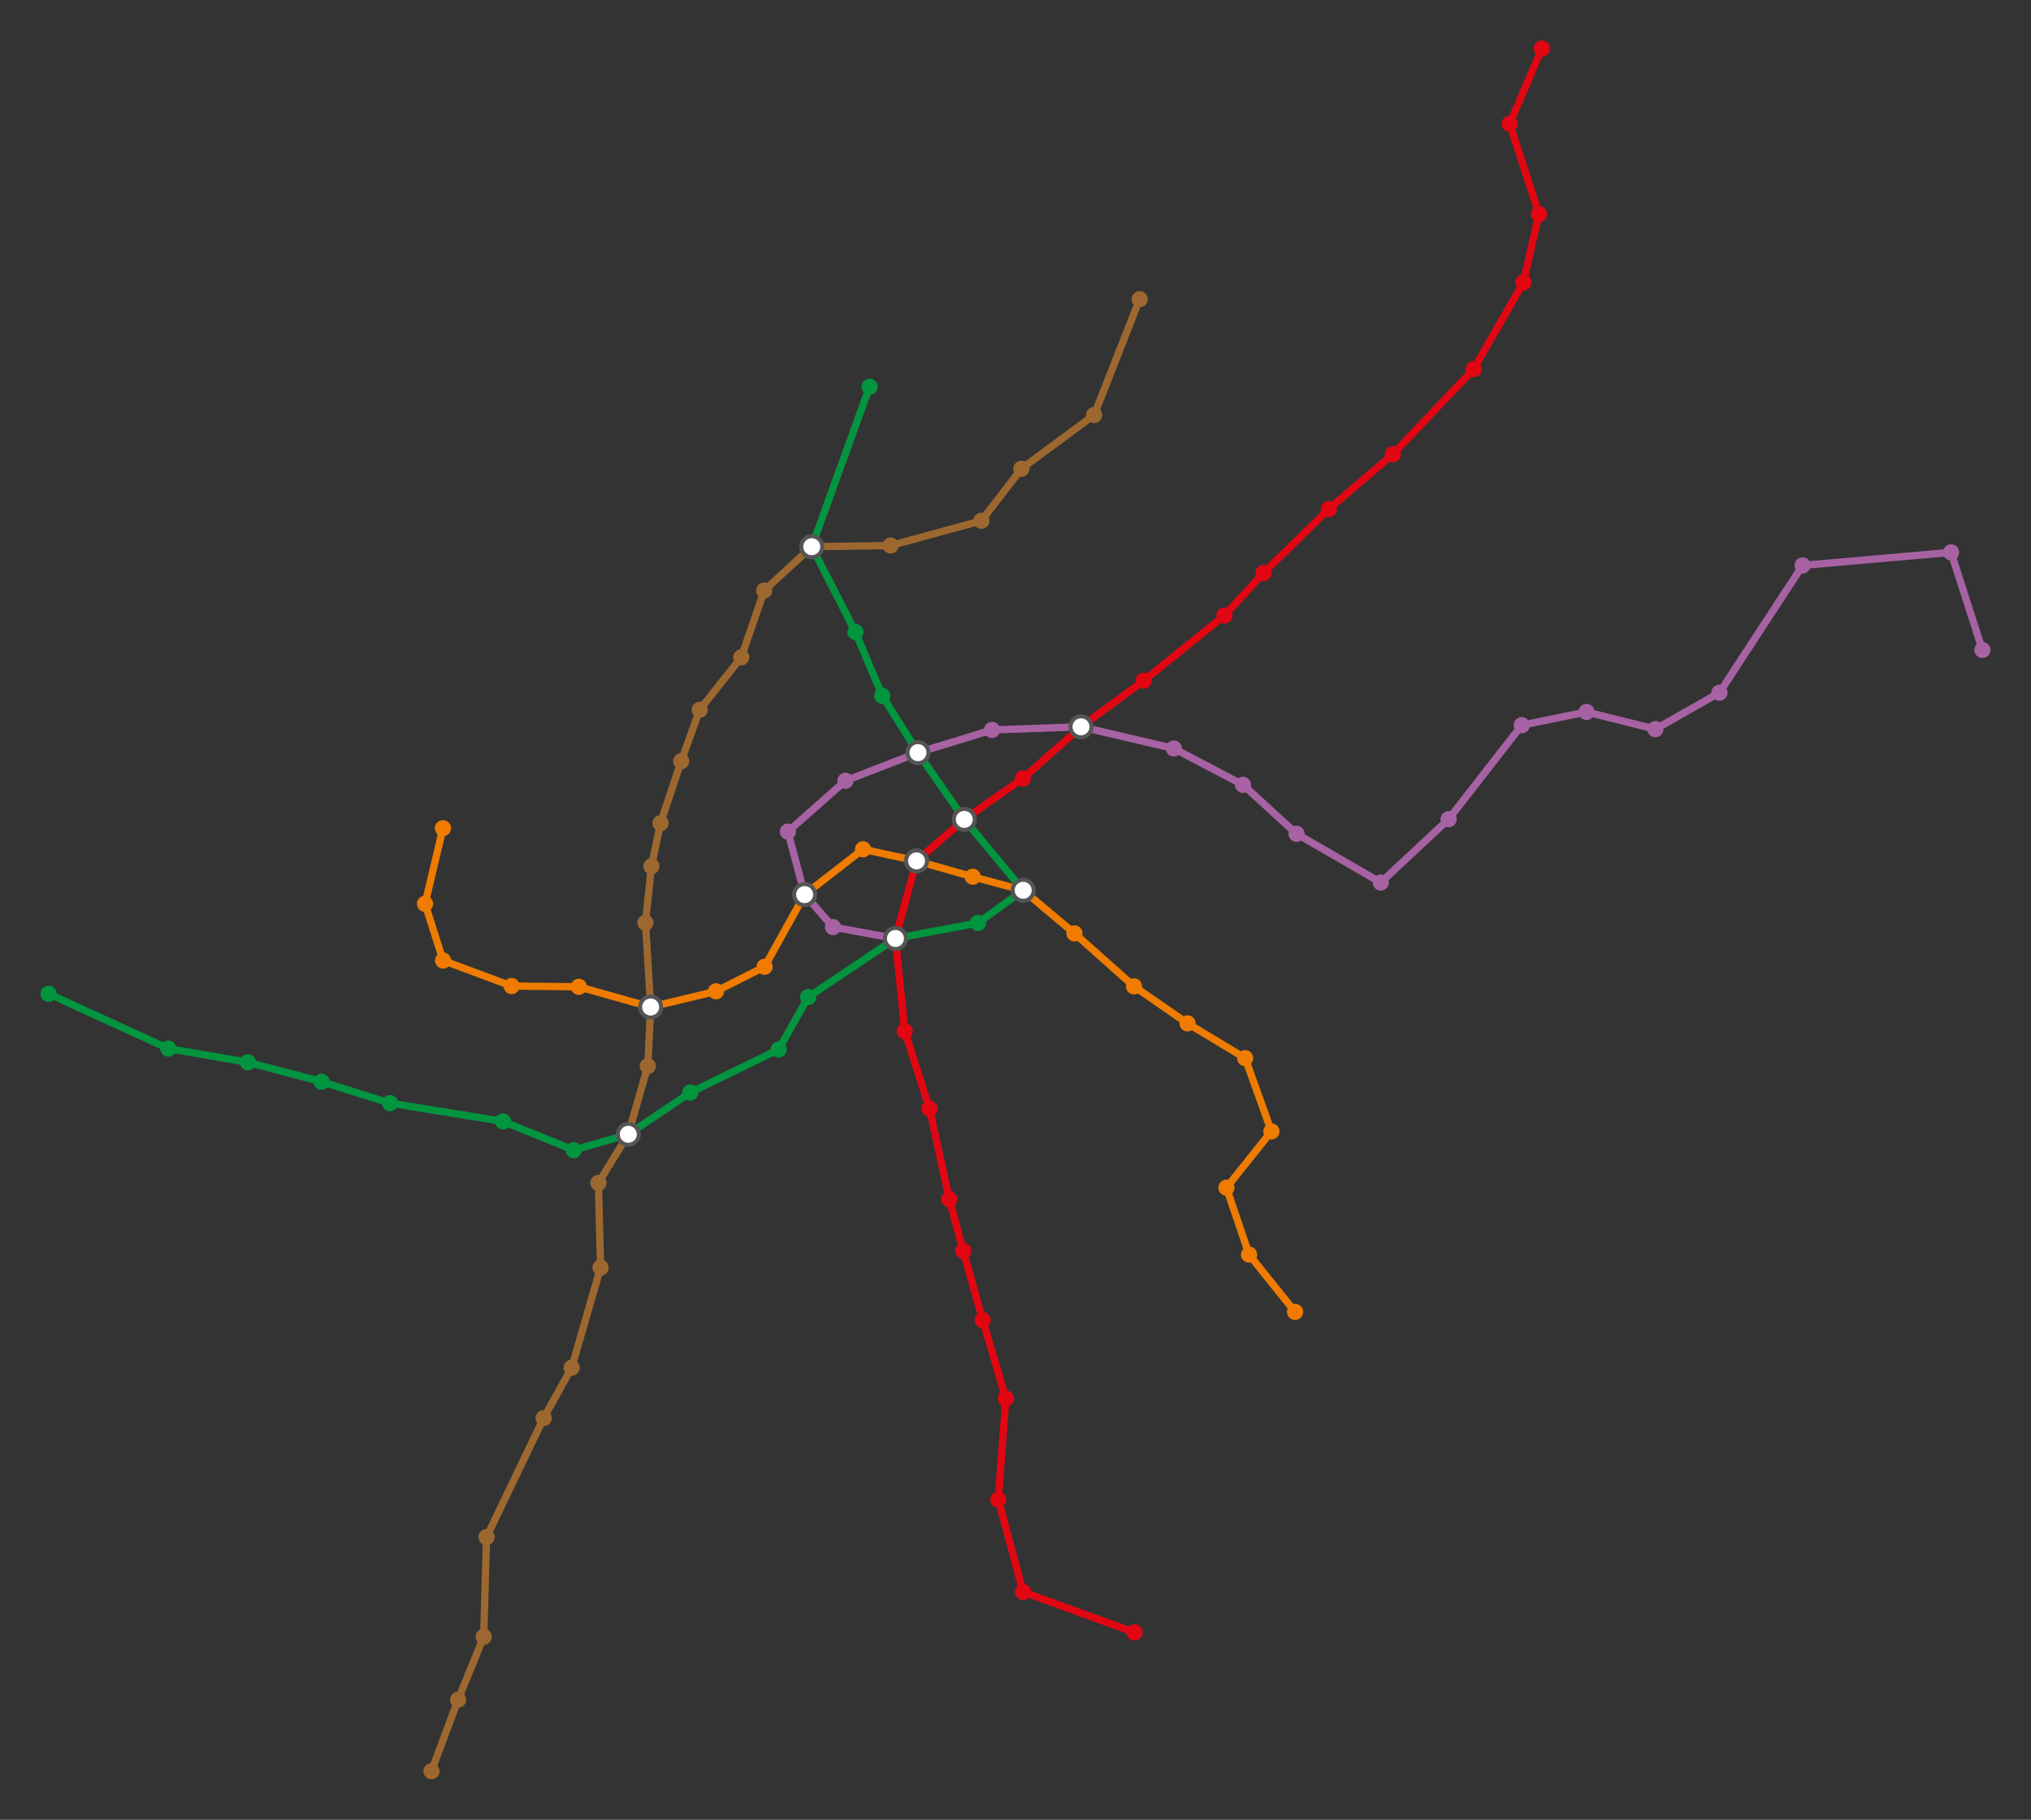<svg xmlns="http://www.w3.org/2000/svg" width="501.44" height="449.24" viewBox="18916.097 11964.278 25.072 22.462"><rect x="18916.097" y="11964.278" width="25.072" height="22.462" fill="#333333" stroke="none"/><style>
	.line {
		stroke: #333;
		stroke-width: .09;
		fill: none;
		stroke-linejoin: round;
		stroke-linecap: round;
	}
	.station {
		stroke: none;
	}
	.transit {
		stroke: #555;
		stroke-width: .05;
		fill: #fff;
	}
</style><g><path class="line U1" style="stroke: #E20613;" d="M18930.102 11984.427L18928.727 11983.928"></path><path class="line U1" style="stroke: #E20613;" d="M18928.727 11983.928L18928.42 11982.788"></path><path class="line U1" style="stroke: #E20613;" d="M18928.42 11982.788L18928.514 11981.539"></path><path class="line U1" style="stroke: #E20613;" d="M18928.514 11981.539L18928.228 11980.572"></path><path class="line U1" style="stroke: #E20613;" d="M18928.228 11980.572L18927.988 11979.718"></path><path class="line U1" style="stroke: #E20613;" d="M18927.988 11979.718L18927.816 11979.08"></path><path class="line U1" style="stroke: #E20613;" d="M18927.816 11979.08L18927.572 11977.964"></path><path class="line U1" style="stroke: #E20613;" d="M18927.572 11977.964L18927.266 11977.008"></path><path class="line U1" style="stroke: #E20613;" d="M18927.266 11977.008L18927.151 11975.862"></path><path class="line U1" style="stroke: #E20613;" d="M18927.151 11975.862L18927.411 11974.904"></path><path class="line U1" style="stroke: #E20613;" d="M18927.411 11974.904L18928.001 11974.392"></path><path class="line U1" style="stroke: #E20613;" d="M18928.001 11974.392L18928.723 11973.887"></path><path class="line U1" style="stroke: #E20613;" d="M18928.723 11973.887L18929.442 11973.249"></path><path class="line U1" style="stroke: #E20613;" d="M18929.442 11973.249L18930.215 11972.68"></path><path class="line U1" style="stroke: #E20613;" d="M18930.215 11972.68L18931.213 11971.875"></path><path class="line U1" style="stroke: #E20613;" d="M18931.213 11971.875L18931.695 11971.35"></path><path class="line U1" style="stroke: #E20613;" d="M18931.695 11971.35L18932.501 11970.562"></path><path class="line U1" style="stroke: #E20613;" d="M18932.501 11970.562L18933.291 11969.885"></path><path class="line U1" style="stroke: #E20613;" d="M18933.291 11969.885L18934.289 11968.834"></path><path class="line U1" style="stroke: #E20613;" d="M18934.289 11968.834L18934.903 11967.765"></path><path class="line U1" style="stroke: #E20613;" d="M18934.903 11967.765L18935.095 11966.92"></path><path class="line U1" style="stroke: #E20613;" d="M18935.095 11966.92L18934.733 11965.806"></path><path class="line U1" style="stroke: #E20613;" d="M18934.733 11965.806L18935.131 11964.878"></path><path class="line U2" style="stroke: #A762A4;" d="M18940.569 11972.3L18940.182 11971.096"></path><path class="line U2" style="stroke: #A762A4;" d="M18940.182 11971.096L18938.35 11971.257"></path><path class="line U2" style="stroke: #A762A4;" d="M18938.35 11971.257L18937.323 11972.828"></path><path class="line U2" style="stroke: #A762A4;" d="M18937.323 11972.828L18936.532 11973.278"></path><path class="line U2" style="stroke: #A762A4;" d="M18936.532 11973.278L18935.682 11973.066"></path><path class="line U2" style="stroke: #A762A4;" d="M18935.682 11973.066L18934.883 11973.229"></path><path class="line U2" style="stroke: #A762A4;" d="M18934.883 11973.229L18933.98 11974.389"></path><path class="line U2" style="stroke: #A762A4;" d="M18933.98 11974.389L18933.142 11975.171"></path><path class="line U2" style="stroke: #A762A4;" d="M18933.142 11975.171L18932.103 11974.57"></path><path class="line U2" style="stroke: #A762A4;" d="M18932.103 11974.57L18931.441 11973.965"></path><path class="line U2" style="stroke: #A762A4;" d="M18931.441 11973.965L18930.588 11973.517"></path><path class="line U2" style="stroke: #A762A4;" d="M18930.588 11973.517L18929.442 11973.249"></path><path class="line U2" style="stroke: #A762A4;" d="M18929.442 11973.249L18928.343 11973.288"></path><path class="line U2" style="stroke: #A762A4;" d="M18928.343 11973.288L18927.429 11973.568"></path><path class="line U2" style="stroke: #A762A4;" d="M18927.429 11973.568L18926.534 11973.915"></path><path class="line U2" style="stroke: #A762A4;" d="M18926.534 11973.915L18925.823 11974.543"></path><path class="line U2" style="stroke: #A762A4;" d="M18925.823 11974.543L18926.03 11975.32"></path><path class="line U2" style="stroke: #A762A4;" d="M18926.03 11975.32L18926.38 11975.721"></path><path class="line U2" style="stroke: #A762A4;" d="M18926.38 11975.721L18927.151 11975.862"></path><path class="line U3" style="stroke: #EF7C00;" d="M18921.565 11974.501L18921.344 11975.434"></path><path class="line U3" style="stroke: #EF7C00;" d="M18921.344 11975.434L18921.567 11976.134"></path><path class="line U3" style="stroke: #EF7C00;" d="M18921.567 11976.134L18922.413 11976.449"></path><path class="line U3" style="stroke: #EF7C00;" d="M18922.413 11976.449L18923.242 11976.458"></path><path class="line U3" style="stroke: #EF7C00;" d="M18923.242 11976.458L18924.129 11976.708"></path><path class="line U3" style="stroke: #EF7C00;" d="M18924.129 11976.708L18924.936 11976.514"></path><path class="line U3" style="stroke: #EF7C00;" d="M18924.936 11976.514L18925.536 11976.211"></path><path class="line U3" style="stroke: #EF7C00;" d="M18925.536 11976.211L18926.03 11975.32"></path><path class="line U3" style="stroke: #EF7C00;" d="M18926.03 11975.32L18926.751 11974.761"></path><path class="line U3" style="stroke: #EF7C00;" d="M18926.751 11974.761L18927.411 11974.904"></path><path class="line U3" style="stroke: #EF7C00;" d="M18927.411 11974.904L18928.105 11975.1"></path><path class="line U3" style="stroke: #EF7C00;" d="M18928.105 11975.1L18928.728 11975.267"></path><path class="line U3" style="stroke: #EF7C00;" d="M18928.728 11975.267L18929.361 11975.799"></path><path class="line U3" style="stroke: #EF7C00;" d="M18929.361 11975.799L18930.096 11976.453"></path><path class="line U3" style="stroke: #EF7C00;" d="M18930.096 11976.453L18930.757 11976.91"></path><path class="line U3" style="stroke: #EF7C00;" d="M18930.757 11976.91L18931.468 11977.339"></path><path class="line U3" style="stroke: #EF7C00;" d="M18931.468 11977.339L18931.792 11978.243"></path><path class="line U3" style="stroke: #EF7C00;" d="M18931.792 11978.243L18931.237 11978.938"></path><path class="line U3" style="stroke: #EF7C00;" d="M18931.237 11978.938L18931.516 11979.763"></path><path class="line U3" style="stroke: #EF7C00;" d="M18931.516 11979.763L18932.084 11980.471"></path><path class="line U4" style="stroke: #029540;" d="M18916.697 11976.544L18918.175 11977.221"></path><path class="line U4" style="stroke: #029540;" d="M18918.175 11977.221L18919.157 11977.39"></path><path class="line U4" style="stroke: #029540;" d="M18919.157 11977.39L18920.067 11977.63"></path><path class="line U4" style="stroke: #029540;" d="M18920.067 11977.63L18920.912 11977.894"></path><path class="line U4" style="stroke: #029540;" d="M18920.912 11977.894L18922.307 11978.12"></path><path class="line U4" style="stroke: #029540;" d="M18922.307 11978.12L18923.18 11978.474"></path><path class="line U4" style="stroke: #029540;" d="M18923.18 11978.474L18923.853 11978.279"></path><path class="line U4" style="stroke: #029540;" d="M18923.853 11978.279L18924.619 11977.763"></path><path class="line U4" style="stroke: #029540;" d="M18924.619 11977.763L18925.709 11977.232"></path><path class="line U4" style="stroke: #029540;" d="M18925.709 11977.232L18926.074 11976.585"></path><path class="line U4" style="stroke: #029540;" d="M18926.074 11976.585L18927.151 11975.862"></path><path class="line U4" style="stroke: #029540;" d="M18927.151 11975.862L18928.17 11975.67"></path><path class="line U4" style="stroke: #029540;" d="M18928.17 11975.67L18928.728 11975.267"></path><path class="line U4" style="stroke: #029540;" d="M18928.728 11975.267L18928.001 11974.392"></path><path class="line U4" style="stroke: #029540;" d="M18928.001 11974.392L18927.429 11973.568"></path><path class="line U4" style="stroke: #029540;" d="M18927.429 11973.568L18926.988 11972.866"></path><path class="line U4" style="stroke: #029540;" d="M18926.988 11972.866L18926.657 11972.079"></path><path class="line U4" style="stroke: #029540;" d="M18926.657 11972.079L18926.118 11971.026"></path><path class="line U4" style="stroke: #029540;" d="M18926.118 11971.026L18926.832 11969.052"></path><path class="line U6" style="stroke: #9C6830;" d="M18921.423 11986.14L18921.752 11985.258"></path><path class="line U6" style="stroke: #9C6830;" d="M18921.752 11985.258L18922.068 11984.481"></path><path class="line U6" style="stroke: #9C6830;" d="M18922.068 11984.481L18922.103 11983.251"></path><path class="line U6" style="stroke: #9C6830;" d="M18922.103 11983.251L18922.808 11981.782"></path><path class="line U6" style="stroke: #9C6830;" d="M18922.808 11981.782L18923.154 11981.16"></path><path class="line U6" style="stroke: #9C6830;" d="M18923.154 11981.16L18923.511 11979.924"></path><path class="line U6" style="stroke: #9C6830;" d="M18923.511 11979.924L18923.484 11978.879"></path><path class="line U6" style="stroke: #9C6830;" d="M18923.484 11978.879L18923.853 11978.279"></path><path class="line U6" style="stroke: #9C6830;" d="M18923.853 11978.279L18924.094 11977.437"></path><path class="line U6" style="stroke: #9C6830;" d="M18924.094 11977.437L18924.129 11976.708"></path><path class="line U6" style="stroke: #9C6830;" d="M18924.129 11976.708L18924.065 11975.667"></path><path class="line U6" style="stroke: #9C6830;" d="M18924.065 11975.667L18924.139 11974.97"></path><path class="line U6" style="stroke: #9C6830;" d="M18924.139 11974.97L18924.251 11974.439"></path><path class="line U6" style="stroke: #9C6830;" d="M18924.251 11974.439L18924.506 11973.673"></path><path class="line U6" style="stroke: #9C6830;" d="M18924.506 11973.673L18924.735 11973.039"></path><path class="line U6" style="stroke: #9C6830;" d="M18924.735 11973.039L18925.248 11972.391"></path><path class="line U6" style="stroke: #9C6830;" d="M18925.248 11972.391L18925.531 11971.567"></path><path class="line U6" style="stroke: #9C6830;" d="M18925.531 11971.567L18926.118 11971.026"></path><path class="line U6" style="stroke: #9C6830;" d="M18926.118 11971.026L18927.091 11971.012"></path><path class="line U6" style="stroke: #9C6830;" d="M18927.091 11971.012L18928.212 11970.706"></path><path class="line U6" style="stroke: #9C6830;" d="M18928.212 11970.706L18928.706 11970.064"></path><path class="line U6" style="stroke: #9C6830;" d="M18928.706 11970.064L18929.604 11969.4"></path><path class="line U6" style="stroke: #9C6830;" d="M18929.604 11969.4L18930.166 11967.971"></path><circle class="station" data-id="57592307" data-label="Kaisermühlen VIC" cx="18931.695" cy="11971.35" r="0.1" fill="#E20613"></circle><circle class="station" data-id="57592312" data-label="Alte Donau" cx="18932.501" cy="11970.562" r="0.1" fill="#E20613"></circle><circle class="station" data-id="57592315" data-label="Kagran" cx="18933.291" cy="11969.885" r="0.1" fill="#E20613"></circle><circle class="station" data-id="59838615" data-label="Taubstummengasse" cx="18927.266" cy="11977.008" r="0.1" fill="#E20613"></circle><circle class="station" data-id="60825796" data-label="Keplerplatz" cx="18927.816" cy="11979.08" r="0.1" fill="#E20613"></circle><circle class="station" data-id="61077005" data-label="Kagraner Platz" cx="18934.289" cy="11968.834" r="0.1" fill="#E20613"></circle><circle class="station" data-id="1010572279" data-label="Südtiroler Platz-Hauptbahnhof" cx="18927.572" cy="11977.964" r="0.1" fill="#E20613"></circle><circle class="station transit" data-id="1399692389" data-label="Schwedenplatz" cx="18928.001" cy="11974.392" r="0.13" fill="#333"></circle><circle class="station" data-id="1862342812" data-label="Reumannplatz" cx="18927.988" cy="11979.718" r="0.1" fill="#E20613"></circle><circle class="station transit" data-id="1993538250" data-label="Stephansplatz" cx="18927.411" cy="11974.904" r="0.13" fill="#333"></circle><circle class="station transit" data-id="2525543991" data-label="Karlsplatz" cx="18927.151" cy="11975.862" r="0.13" fill="#333"></circle><circle class="station" data-id="2781800961" data-label="Aderklaaer Straße" cx="18935.095" cy="11966.92" r="0.1" fill="#E20613"></circle><circle class="station" data-id="2781801317" data-label="Rennbahnweg" cx="18934.903" cy="11967.765" r="0.1" fill="#E20613"></circle><circle class="station transit" data-id="3725915785" data-label="Praterstern" cx="18929.442" cy="11973.249" r="0.13" fill="#333"></circle><circle class="station" data-id="4140441195" data-label="Leopoldau" cx="18935.131" cy="11964.878" r="0.1" fill="#E20613"></circle><circle class="station" data-id="4140676594" data-label="Großfeldsiedlung" cx="18934.733" cy="11965.806" r="0.1" fill="#E20613"></circle><circle class="station" data-id="4169472789" data-label="Donauinsel" cx="18931.213" cy="11971.875" r="0.1" fill="#E20613"></circle><circle class="station" data-id="4169762802" data-label="Vorgartenstraße" cx="18930.215" cy="11972.68" r="0.1" fill="#E20613"></circle><circle class="station" data-id="4169992592" data-label="Nestroyplatz" cx="18928.723" cy="11973.887" r="0.1" fill="#E20613"></circle><circle class="station" data-id="4725643935" data-label="Oberlaa" cx="18930.102" cy="11984.427" r="0.1" fill="#E20613"></circle><circle class="station" data-id="5016149162" data-label="Neulaa" cx="18928.727" cy="11983.928" r="0.1" fill="#E20613"></circle><circle class="station" data-id="5018582556" data-label="Alaudagasse" cx="18928.42" cy="11982.788" r="0.1" fill="#E20613"></circle><circle class="station" data-id="5057951093" data-label="Troststraße" cx="18928.228" cy="11980.572" r="0.1" fill="#E20613"></circle><circle class="station" data-id="5057951095" data-label="Altes Landgut" cx="18928.514" cy="11981.539" r="0.1" fill="#E20613"></circle><circle class="station transit" data-id="60093481" data-label="Volkstheater" cx="18926.03" cy="11975.32" r="0.13" fill="#333"></circle><circle class="station" data-id="60290336" data-label="Schottentor" cx="18926.534" cy="11973.915" r="0.1" fill="#A762A4"></circle><circle class="station" data-id="62671830" data-label="Stadion" cx="18932.103" cy="11974.57" r="0.1" fill="#A762A4"></circle><circle class="station" data-id="2006335300" data-label="Rathaus" cx="18925.823" cy="11974.543" r="0.1" fill="#A762A4"></circle><circle class="station" data-id="2249118767" data-label="Hardeggasse" cx="18935.682" cy="11973.066" r="0.1" fill="#A762A4"></circle><circle class="station" data-id="2249118893" data-label="Stadlau" cx="18934.883" cy="11973.229" r="0.1" fill="#A762A4"></circle><circle class="station" data-id="2249118907" data-label="Seestadt" cx="18940.569" cy="11972.3" r="0.1" fill="#A762A4"></circle><circle class="station" data-id="2249118991" data-label="Donauspital" cx="18936.532" cy="11973.278" r="0.1" fill="#A762A4"></circle><circle class="station" data-id="2249119081" data-label="Aspern Nord" cx="18940.182" cy="11971.096" r="0.1" fill="#A762A4"></circle><circle class="station" data-id="2298795030" data-label="Aspernstraße" cx="18937.323" cy="11972.828" r="0.1" fill="#A762A4"></circle><circle class="station" data-id="2298795031" data-label="Donaustadtbrücke" cx="18933.98" cy="11974.389" r="0.1" fill="#A762A4"></circle><circle class="station" data-id="2298795032" data-label="Krieau" cx="18931.441" cy="11973.965" r="0.1" fill="#A762A4"></circle><circle class="station" data-id="2437875978" data-label="Hausfeldstraße" cx="18938.35" cy="11971.257" r="0.1" fill="#A762A4"></circle><circle class="station" data-id="2482900070" data-label="Donaumarina" cx="18933.142" cy="11975.171" r="0.1" fill="#A762A4"></circle><circle class="station transit" data-id="2525338266" data-label="Schottenring" cx="18927.429" cy="11973.568" r="0.13" fill="#333"></circle><circle class="station" data-id="2525408827" data-label="Messe-Prater" cx="18930.588" cy="11973.517" r="0.1" fill="#A762A4"></circle><circle class="station" data-id="3378037094" data-label="Taborstraße" cx="18928.343" cy="11973.288" r="0.1" fill="#A762A4"></circle><circle class="station" data-id="4123328089" data-label="Museumsquartier" cx="18926.38" cy="11975.721" r="0.1" fill="#A762A4"></circle><circle class="station" data-id="2323609149" data-label="Erdberg" cx="18931.468" cy="11977.339" r="0.1" fill="#EF7C00"></circle><circle class="station" data-id="2440606392" data-label="Ottakring" cx="18921.565" cy="11974.501" r="0.1" fill="#EF7C00"></circle><circle class="station" data-id="2440652906" data-label="Kendlerstraße" cx="18921.344" cy="11975.434" r="0.1" fill="#EF7C00"></circle><circle class="station" data-id="2440681196" data-label="Schweglerstraße" cx="18923.242" cy="11976.458" r="0.1" fill="#EF7C00"></circle><circle class="station" data-id="2440684754" data-label="Johnstraße" cx="18922.413" cy="11976.449" r="0.1" fill="#EF7C00"></circle><circle class="station transit" data-id="2440715710" data-label="Westbahnhof" cx="18924.129" cy="11976.708" r="0.13" fill="#333"></circle><circle class="station" data-id="2769169147" data-label="Herrengasse" cx="18926.751" cy="11974.761" r="0.1" fill="#EF7C00"></circle><circle class="station" data-id="2784233504" data-label="Stubentor" cx="18928.105" cy="11975.1" r="0.1" fill="#EF7C00"></circle><circle class="station" data-id="2962398854" data-label="Hütteldorfer Straße" cx="18921.567" cy="11976.134" r="0.1" fill="#EF7C00"></circle><circle class="station" data-id="4348361649" data-label="Enkplatz" cx="18931.516" cy="11979.763" r="0.1" fill="#EF7C00"></circle><circle class="station" data-id="4348361652" data-label="Gasometer" cx="18931.792" cy="11978.243" r="0.1" fill="#EF7C00"></circle><circle class="station" data-id="4348361818" data-label="Simmering" cx="18932.084" cy="11980.471" r="0.1" fill="#EF7C00"></circle><circle class="station" data-id="4348361821" data-label="Zippererstraße" cx="18931.237" cy="11978.938" r="0.1" fill="#EF7C00"></circle><circle class="station" data-id="4348401657" data-label="Kardinal-Nagl-Platz" cx="18930.096" cy="11976.453" r="0.1" fill="#EF7C00"></circle><circle class="station transit" data-id="4348401659" data-label="Landstraße" cx="18928.728" cy="11975.267" r="0.13" fill="#333"></circle><circle class="station" data-id="4348402507" data-label="Rochusgasse" cx="18929.361" cy="11975.799" r="0.1" fill="#EF7C00"></circle><circle class="station" data-id="4348402509" data-label="Schlachthausgasse" cx="18930.757" cy="11976.91" r="0.1" fill="#EF7C00"></circle><circle class="station" data-id="4348437214" data-label="Neubaugasse" cx="18925.536" cy="11976.211" r="0.1" fill="#EF7C00"></circle><circle class="station" data-id="4348437230" data-label="Zieglergasse" cx="18924.936" cy="11976.514" r="0.1" fill="#EF7C00"></circle><circle class="station" data-id="60291628" data-label="Friedensbrücke" cx="18926.657" cy="11972.079" r="0.1" fill="#029540"></circle><circle class="station transit" data-id="60291638" data-label="Spittelau" cx="18926.118" cy="11971.026" r="0.13" fill="#333"></circle><circle class="station" data-id="105411815" data-label="Heiligenstadt" cx="18926.832" cy="11969.052" r="0.1" fill="#029540"></circle><circle class="station" data-id="1243189782" data-label="Braunschweiggasse" cx="18920.067" cy="11977.63" r="0.1" fill="#029540"></circle><circle class="station" data-id="1243189796" data-label="Schönbrunn" cx="18922.307" cy="11978.12" r="0.1" fill="#029540"></circle><circle class="station" data-id="1243190081" data-label="Hietzing" cx="18920.912" cy="11977.894" r="0.1" fill="#029540"></circle><circle class="station" data-id="1243190167" data-label="Unter St. Veit" cx="18919.157" cy="11977.39" r="0.1" fill="#029540"></circle><circle class="station" data-id="1243190224" data-label="Meidling Hauptstraße" cx="18923.18" cy="11978.474" r="0.1" fill="#029540"></circle><circle class="station" data-id="1243190451" data-label="Ober St. Veit" cx="18918.175" cy="11977.221" r="0.1" fill="#029540"></circle><circle class="station" data-id="1740822565" data-label="Hütteldorf" cx="18916.697" cy="11976.544" r="0.1" fill="#029540"></circle><circle class="station" data-id="2214978287" data-label="Margaretengürtel" cx="18924.619" cy="11977.763" r="0.1" fill="#029540"></circle><circle class="station transit" data-id="2241469646" data-label="Längenfeldgasse" cx="18923.853" cy="11978.279" r="0.13" fill="#333"></circle><circle class="station" data-id="2241738995" data-label="Kettenbrückengasse" cx="18926.074" cy="11976.585" r="0.1" fill="#029540"></circle><circle class="station" data-id="2241739000" data-label="Pilgramgasse" cx="18925.709" cy="11977.232" r="0.1" fill="#029540"></circle><circle class="station" data-id="2525501991" data-label="Roßauer Lände" cx="18926.988" cy="11972.866" r="0.1" fill="#029540"></circle><circle class="station" data-id="3966904573" data-label="Stadtpark" cx="18928.17" cy="11975.67" r="0.1" fill="#029540"></circle><circle class="station" data-id="60091400" data-label="Nußdorfer Straße" cx="18925.531" cy="11971.567" r="0.1" fill="#9C6830"></circle><circle class="station" data-id="60091638" data-label="Thaliastraße" cx="18924.139" cy="11974.97" r="0.1" fill="#9C6830"></circle><circle class="station" data-id="60091642" data-label="Josefstädter Straße" cx="18924.251" cy="11974.439" r="0.1" fill="#9C6830"></circle><circle class="station" data-id="60091648" data-label="Alser Straße" cx="18924.506" cy="11973.673" r="0.1" fill="#9C6830"></circle><circle class="station" data-id="60091653" data-label="Michelbeuern-AKH" cx="18924.735" cy="11973.039" r="0.1" fill="#9C6830"></circle><circle class="station" data-id="60091661" data-label="Währinger Straße-Volksoper" cx="18925.248" cy="11972.391" r="0.1" fill="#9C6830"></circle><circle class="station" data-id="60091791" data-label="Burggasse-Stadthalle" cx="18924.065" cy="11975.667" r="0.1" fill="#9C6830"></circle><circle class="station" data-id="60092321" data-label="Gumpendorfer Straße" cx="18924.094" cy="11977.437" r="0.1" fill="#9C6830"></circle><circle class="station" data-id="61688590" data-label="Alterlaa" cx="18922.103" cy="11983.251" r="0.1" fill="#9C6830"></circle><circle class="station" data-id="61688597" data-label="Erlaaer Straße" cx="18922.068" cy="11984.481" r="0.1" fill="#9C6830"></circle><circle class="station" data-id="61688600" data-label="Perfektastraße" cx="18921.752" cy="11985.258" r="0.1" fill="#9C6830"></circle><circle class="station" data-id="61688602" data-label="Siebenhirten" cx="18921.423" cy="11986.14" r="0.1" fill="#9C6830"></circle><circle class="station" data-id="1378094193" data-label="Am Schöpfwerk" cx="18922.808" cy="11981.782" r="0.1" fill="#9C6830"></circle><circle class="station" data-id="1378094234" data-label="Tscherttegasse" cx="18923.154" cy="11981.16" r="0.1" fill="#9C6830"></circle><circle class="station" data-id="2211799727" data-label="Dresdner Straße" cx="18928.212" cy="11970.706" r="0.1" fill="#9C6830"></circle><circle class="station" data-id="2211799763" data-label="Jägerstraße" cx="18927.091" cy="11971.012" r="0.1" fill="#9C6830"></circle><circle class="station" data-id="2211799784" data-label="Floridsdorf" cx="18930.166" cy="11967.971" r="0.1" fill="#9C6830"></circle><circle class="station" data-id="2211815196" data-label="Handelskai" cx="18928.706" cy="11970.064" r="0.1" fill="#9C6830"></circle><circle class="station" data-id="2211815211" data-label="Neue Donau" cx="18929.604" cy="11969.4" r="0.1" fill="#9C6830"></circle><circle class="station" data-id="2211901245" data-label="Niederhofstraße" cx="18923.484" cy="11978.879" r="0.1" fill="#9C6830"></circle><circle class="station" data-id="2211901255" data-label="Bahnhof Meidling" cx="18923.511" cy="11979.924" r="0.1" fill="#9C6830"></circle></g></svg>